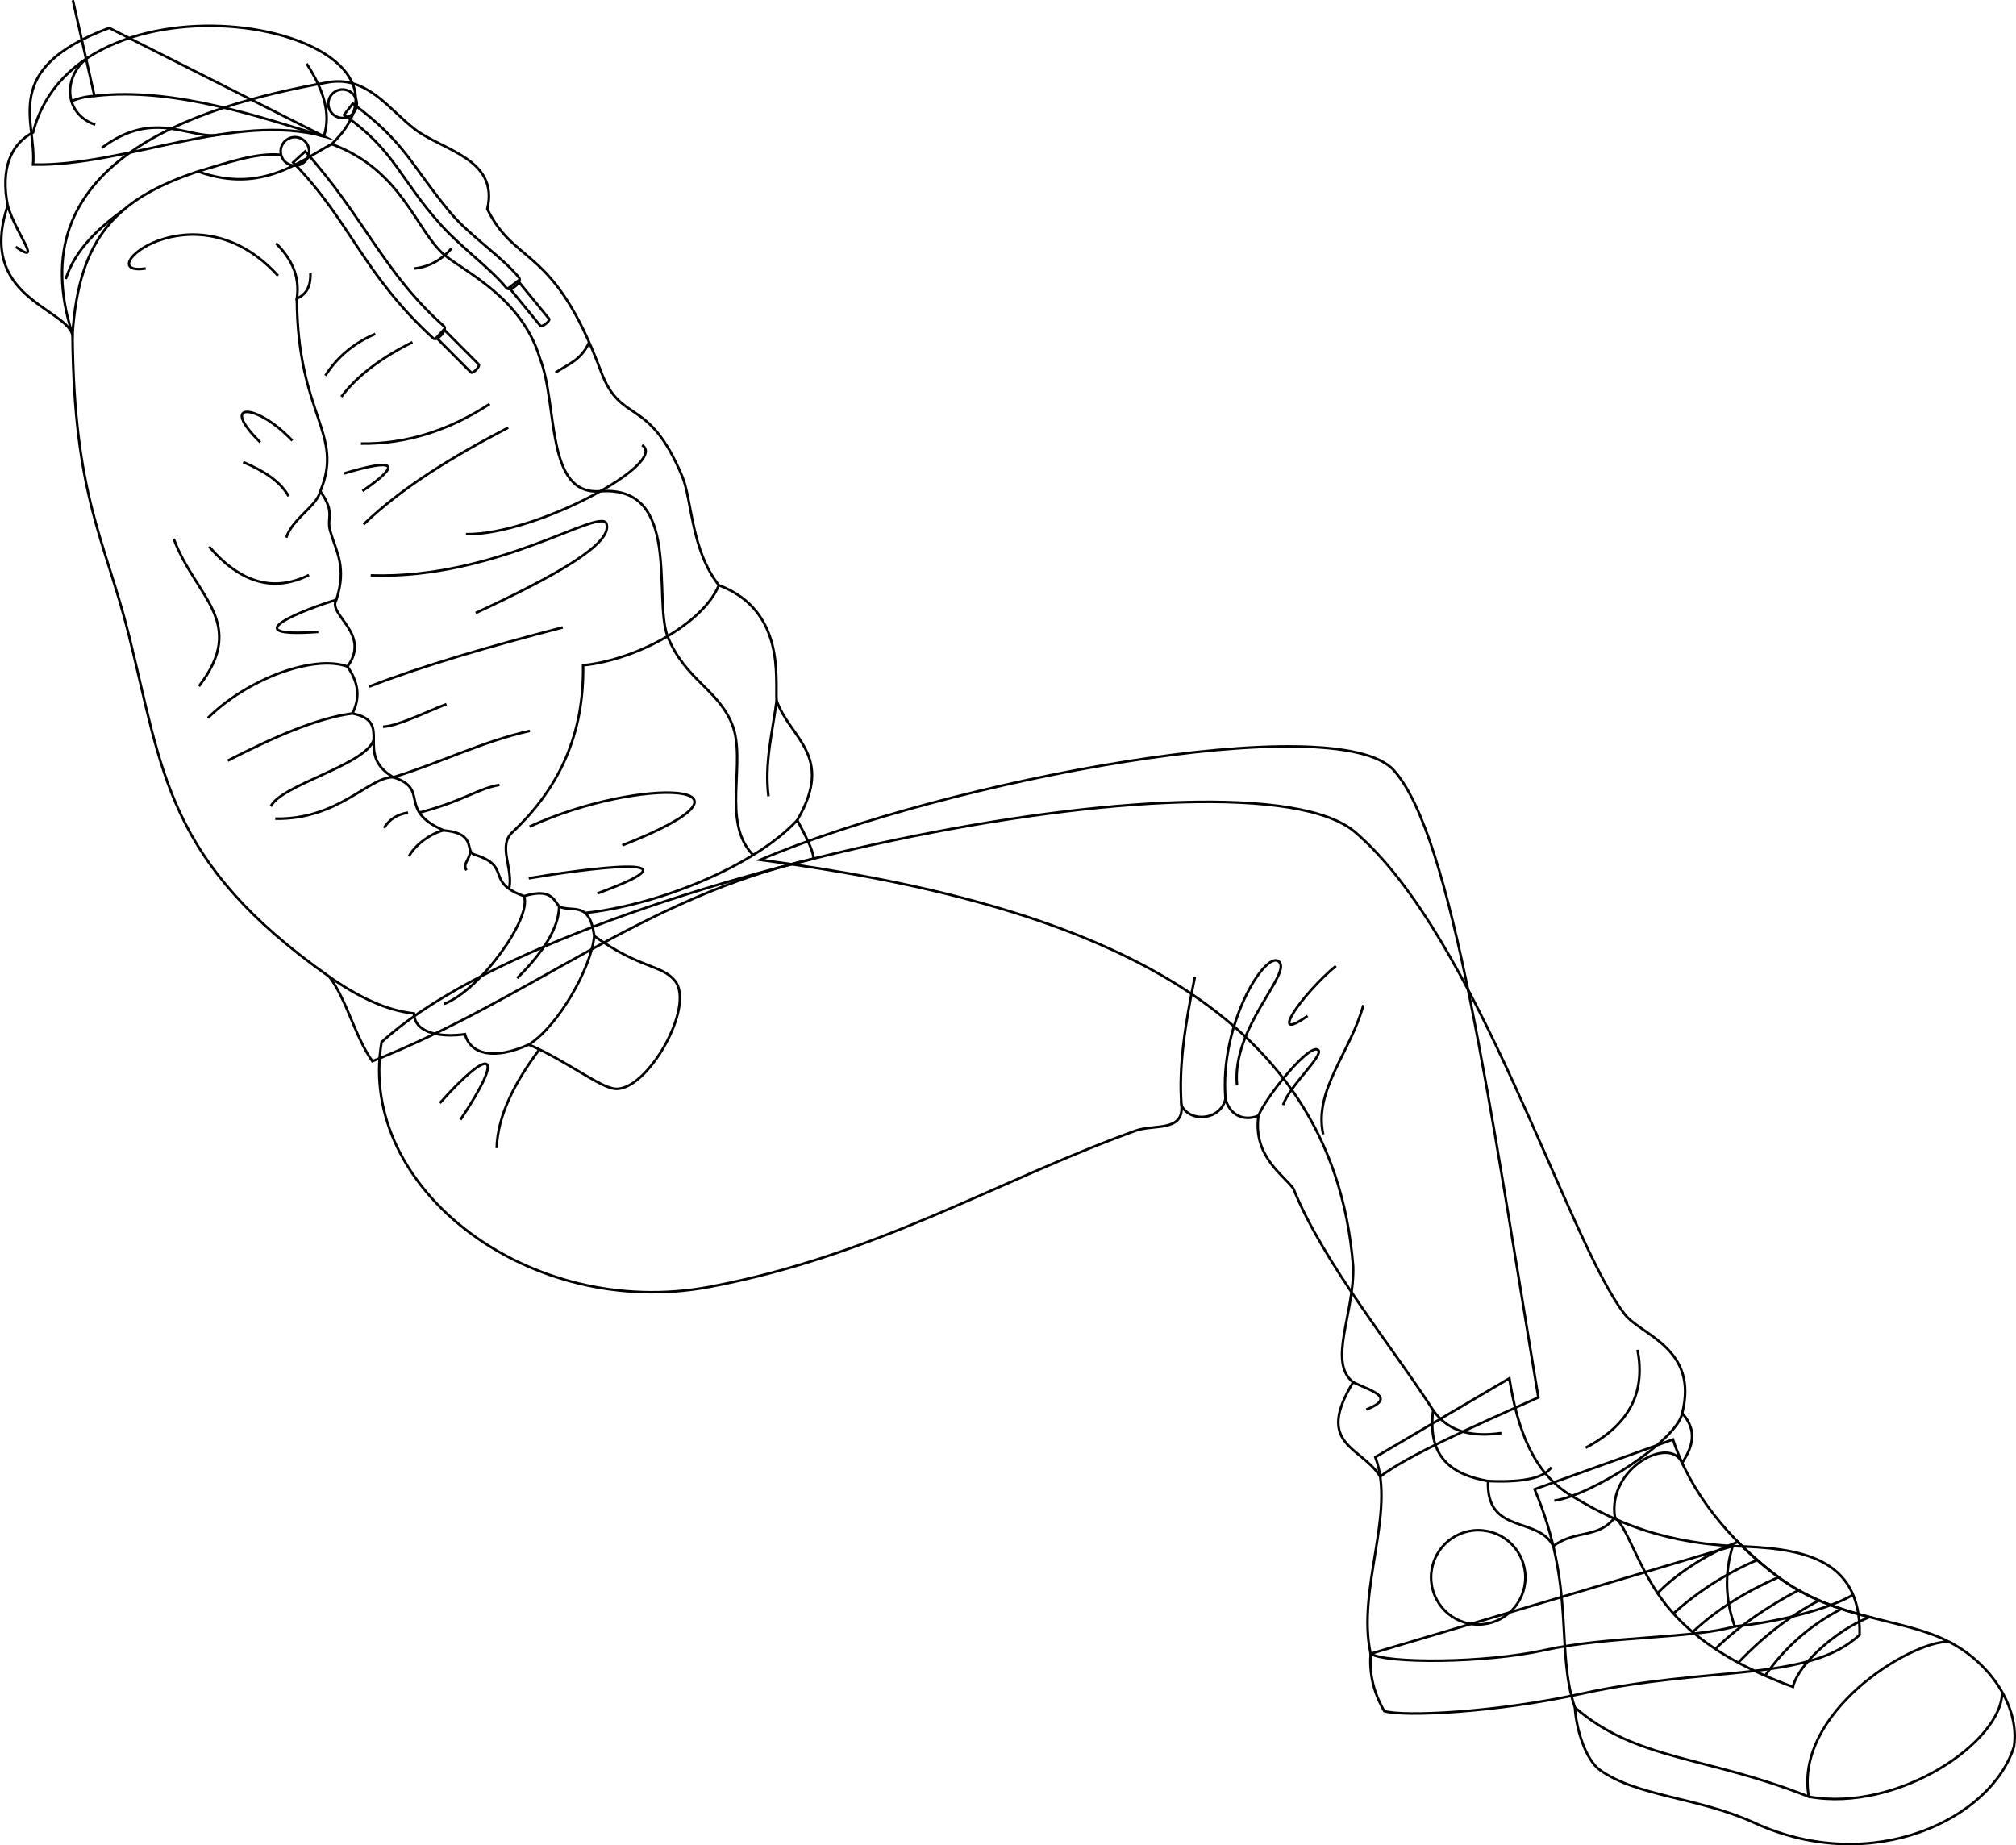 <svg id="presence" xmlns="http://www.w3.org/2000/svg" viewBox="0 0 1596.67 1461.56">
  <defs>
    <style>
      .cls-1 {
        fill: none;
        stroke: #000;
        stroke-miterlimit: 10;
        stroke-width: 2px;
      }
    </style>
  </defs>
  <title>stationWagon</title>
  <g id="bennettSoleSide">
    <path class="cls-1" d="M1372.28,1224.53c52.88,1.38,101.88,8.17,100.53,70.33-40.67,37.56-118.49,24.24-219.8,46.51-68.73,15.11-141.45,18.48-156.68,13.85-9.08-15.9-11.74-30.16-10.82-45.43Z"/>
    <path class="cls-1" d="M1247.33,1352.34c1.08,18.15,8.81,41.69,19.82,49.55,29.57,21.13,78,21.52,122.39,41.87,93.89,43,188.17-3.7,205.56-60.53,4.58-31.47-18.85-66.46-51.77-83"/>
  </g>
  <g id="bennettShoe">
    <path class="cls-1" d="M1195.41,1091.68c6.35,39.77,18.5,74.64,49.06,92.92,28.36,17,65,36.38,127.81,39.93-6.62,21.76-5.83,42.67,1.65,63.61-33.16,9.78-100,7.57-150.38,18.73-48,10.62-125.28,10.76-138,2.92-11.12-50.78,20.07-112.51,3.71-155.71Z"/>
    <path class="cls-1" d="M1325,1140.11c13.76,42.06,44.65,80,83.5,109,45.94,34.28,99.16,32.45,134.8,51.08-31.59,0-122.35,56.73-110.75,122.83-81.46-32.43-136.54-28.37-185.25-70.7-15.66-45.81,1.16-93.94-31.89-172.8Z"/>
  </g>
  <path id="bennettShoelace" class="cls-1" d="M1408.53,1249.13a281.48,281.48,0,0,1-32.07-27.89c-24.89,9.2-50.64,26.72-63.61,40.64,22,33.14,59.59,56.72,107.18,74.14,3.91-17.1,32.8-44.24,60.64-55.26C1456.91,1274.58,1431.79,1266.48,1408.53,1249.13Z"/>
  <circle id="converseLogo" class="cls-1" cx="1170.75" cy="1249.3" r="37.33"/>
  <g id="clothesOverlapLine">
    <path class="cls-1" d="M1325.37,1277.92a241.69,241.69,0,0,1,66.32-42.37"/>
    <path class="cls-1" d="M1340.6,1292.59c18.51-17.47,41.51-31.71,67.93-43.46"/>
    <path class="cls-1" d="M1358.53,1306c18.47-18,40.72-33.32,65.85-46.5"/>
    <path class="cls-1" d="M1376.74,1316.82c19.52-20.55,40.79-37.07,63.93-49.26"/>
    <path class="cls-1" d="M1398,1327.19c15.71-22.75,36-40.15,60.32-52.93"/>
    <path class="cls-1" d="M1279,1201.75c8.87,7,17.45,35.8,33.84,60.13"/>
  </g>
  <g id="clothesDisplayLine">
    <path class="cls-1" d="M1467.63,1263.05c-18.19,11.06-59.13,21.68-93.7,25.09"/>
    <path class="cls-1" d="M1432.58,1423c69.89,12.8,153.13-43,153.13-82.85"/>
  </g>
  <g id="bennettJeans">
    <path class="cls-1" d="M1071.7,1094.77c-20.33-16,1.09-54.43,0-91.86C1055.37,796,861.38,715.32,602.1,681c147.27-62.81,457.23-121.1,502-70.73,46.5,52.36,75.8,265.44,114.27,496.52-51.28,22.9-103.23,45.94-125.25,62.66C1078.18,1145.44,1041.09,1144.79,1071.7,1094.77Z"/>
    <path class="cls-1" d="M302.22,825.38C282.45,941,419.47,1046.07,561.84,1019.24c132-24.87,227-83.72,337.6-123.71,14.34-5.19,37.85,1.13,36.37-19.77,7.42,13.88,31.17,11.18,34.79-5.53,3,12.25,13.65,18.33,26.09,13.44-4.34,31.88,18.87,45.92,27.67,57.71,23.89,59.26,79.2,126.4,110.68,175.52-4.82,37.47,15,51,43.48,56.13-1.55,42.67,39.48,27.55,51.69,51.5,17.75-13.29,35.59-5.54,48.8-22.78-6.11-38.82,43.53-65.19,53.29-43.13,8-12.44,12.56-25.18,0-39.35,13.1-51.49-32.67-61.83-45.46-78.27-45.77-58.82-116.45-299.16-213.65-382C986.55,585.13,445.46,694.07,302.22,825.38Z"/>
  </g>
  <g id="clothesFoldLine">
    <path class="cls-1" d="M348.4,873.64c40.06-45,53-41.76,16.29,13.18"/>
    <path class="cls-1" d="M426.74,831.76c-19.46,26.2-32.69,52.14-33.35,77.56"/>
    <path class="cls-1" d="M935.81,875.76c-2.55-29.65,2.78-65,10.57-102.17"/>
    <path class="cls-1" d="M996.69,883.67c5.49-14.35,40.91-58.62,47.41-51.91,4.22,4.35-23,28.42-27.92,43.43"/>
    <path class="cls-1" d="M1058.06,765.06c-26.37,21.71-55,62.66-22.49,39.55"/>
    <path class="cls-1" d="M1079.78,796.08c-10.08,37.23-39.56,67.48-31.8,102.38"/>
    <path class="cls-1" d="M970.6,870.23c-4.83-58.64,30.93-116,41.7-109.05,12.92,8.38-37.22,52-32.57,98.5"/>
    <path class="cls-1" d="M1071.7,1094.77c14.28,6.89,34.82,12,10.41,21.63"/>
    <path class="cls-1" d="M1296.94,1069.09c5.94,31.22-4,58.09-41.1,77.55"/>
    <path class="cls-1" d="M1135,1116.9c12.7,18,32,21.25,54.1,18.11"/>
    <path class="cls-1" d="M1178.52,1173c29.88,1.33,44.73-3,50.17-10.87"/>
    <path class="cls-1" d="M1332.3,1119.27c-3.74,21.12-70.7,64.79-101.28,69.26"/>
  </g>
  <g id="bennettHoodie">
    <path class="cls-1" d="M260.85,65c30.31-4.66,47.46,21.89,67.81,37.42,22,16.75,66.65,23.38,57.29,63.13,22.22,45.6,52.61,28.06,90,128.61,15.93,42.81,37.3,18.6,64.3,83,7.92,18.88,7,58.46,29.06,86.35,52.78,20,44.6,73.83,45.77,91.36,10.51,30.24,46.29,43.32,16.37,94.71,6.26,11.91,12.73,24,12.89,30.51C509,711,420.22,791,294.91,840.51c-14-19.94-20.26-48.68-34.06-66.92-129.78-91.32-131.77-162.75-159-271.37C83,427.08,58.58,393.49,57.42,264.88,14.31,131.48,148.46,84.82,260.85,65Z"/>
    <path class="cls-1" d="M262.72,114.13c-24,12.37-54.88,40.19-105.9,21.64-64.93,21.65-94.3,52.56-99.4,129.11-7.27-21.66-75.29-30.17-51.33-102-5.66-29.33,2.34-48.79,20.1-58C62.52-35.83,358.57,22.15,262.72,114.13Z"/>
  </g>
  <path id="bennettHoodieInner" class="cls-1" d="M26.19,130.36c3.09-34-27.06-75.75,60.29-108.21l170,85.8C185.42,88.62,98.85,131.91,26.19,130.36Z"/>
  <g id="bennettHoodieLace">
    <path class="cls-1" d="M345.64,267.49,373,294.92c1.52,1.46,7.63-4.9,6.11-6.36L351.63,261Z"/>
    <path class="cls-1" d="M232.17,128.63C277.94,175.68,287,216.35,343.06,267.9c3.09,2.93,11.22-6.48,8.72-9.4-48.15-42.69-63.67-87.1-110-138.6Z"/>
    <circle class="cls-1" cx="233.57" cy="119.89" r="11.28"/>
    <path class="cls-1" d="M410.24,222.45l24.58,30c1.31,1.66-5.62,7.12-6.93,5.46l-24.69-30.1Z"/>
    <path class="cls-1" d="M279.41,82c41.77,30.9,46.34,49.12,77.28,86.41,14.8,17.84,41.74,35.62,54.48,51.63,2.48,3.16-6.69,11.45-10,8.08-13-15.78-35.74-32.08-51.51-49.53-33.31-36.83-36.36-58.93-77.19-87.63Z"/>
    <circle class="cls-1" cx="271.32" cy="82.16" r="11.28"/>
  </g>
  <g id="clothesOverlapLine-2" data-name="clothesOverlapLine">
    <path class="cls-1" d="M235.12,236.46c.44,92.82,37.73,106.73,18.58,152.57,12.2,17.36,4.78,20.73,7.77,31.26,5,17.56,13.28,28.44,4.94,54.8-7.46,11.56,27.93,26.73,8.8,52.81,7.65,11.13,11,23.11,3.92,37.17,33.54,6.91.67,31.55,32.27,50.51,29.71,9.48,2.63,25.65,39.92,42.09,27.18,2.52,16.23,16.62,24.55,19.22,30.33,9.48,7.58,21.49,39.18,32.86,20.86-6.32,23.39,2.53,27.81,8.22,10.46,4.93,24-5.06,27.81,23.38,36,25.92,53.42,22.6,63.83,35.4,16.54,20.33-22.14,88-47.4,85.58-12.47-1.2-38.57-22.3-68.26-35-27,12.16-46.13,8.21-50.56-8.22-17.69,2.53-39.81,0-40.45-16.43-21.74-2.29-44.15-13.11-67-29.07"/>
    <path class="cls-1" d="M569.34,463.47c-12.24,30.28-65.18,59.22-107.53,63.46.82,54.09-18.35,96.69-55.75,132-12.24,10.76.7,28.94-2.86,45.06"/>
    <path class="cls-1" d="M631.48,649.54C598,685.73,521.81,716.78,463.39,723.1"/>
    <path class="cls-1" d="M470.67,741.35c-2.5,25.54-28.62,71.42-51.83,86"/>
  </g>
  <g id="clothesFoldLine-2" data-name="clothesFoldLine">
    <path class="cls-1" d="M615.11,554.83c-3.67,27.15-9.64,49.72-6.49,75.85"/>
    <path class="cls-1" d="M419.47,654.67c87.52-40.23,201.15-35.29,73.4,14.83"/>
    <path class="cls-1" d="M418.76,695.61c41.64-7.06,145.08-21.22,54.35,12"/>
    <path class="cls-1" d="M442.86,718q-.53,24.39-33.27,56.69"/>
    <path class="cls-1" d="M415.05,709.75c6.36,17.72-35.11,74.79-63.34,85.38"/>
    <path class="cls-1" d="M372.34,673.68c.09,7.08-6.38,10.43-2.84,15.58"/>
    <path class="cls-1" d="M351.32,657.67c-8.45,1.71-22.3,10.66-27.49,20.65"/>
    <path class="cls-1" d="M323.19,643.59c-7.83,1.33-14.57,4.66-19,12.22"/>
    <path class="cls-1" d="M296,586c-6.58,20-73.8,35.71-81.52,52.75"/>
    <path class="cls-1" d="M279.13,565.07c-28,3.62-62.43,18.78-98.75,37.35"/>
    <path class="cls-1" d="M275.21,527.9c-26.72-9.72-79.39,9.87-110.59,40.75"/>
    <path class="cls-1" d="M266.41,475.09c-21.06,6.07-85.71,30.52-14.3,25.37"/>
    <path class="cls-1" d="M165.59,432.92c24.68,28.66,51,36.5,79.12,22.51"/>
    <path class="cls-1" d="M137.61,426.81c17,46,58.94,65.87,19.94,116.75"/>
    <path class="cls-1" d="M192.6,366c15.93,6.74,29.3,15,36,27"/>
    <path class="cls-1" d="M253.7,389c-2.72,12-21.86,21.38-27,36.81"/>
    <path class="cls-1" d="M206.11,350.26c-33.45-32.8-2.57-30.87,25.41-1.29"/>
    <path class="cls-1" d="M6.09,162.83c6.72,23.08,28.27,47.52,6.4,32.73"/>
    <path class="cls-1" d="M52.05,221c7.72-24.13,27.21-41.25,46.74-55.52"/>
    <path class="cls-1" d="M68.17,46.62C49.48,62.4,51.09,90.39,75.42,98.75"/>
    <path class="cls-1" d="M80.68,117.08c42.45-31.84,70.43-5.47,93.6-10.55"/>
    <path class="cls-1" d="M74.8,76a57.18,57.18,0,0,0-18.22,4.11"/>
    <path class="cls-1" d="M156.82,135.77c23-6.71,46.18-15.19,65.81-13.13"/>
    <path class="cls-1" d="M115.39,212.66c-46.09,6.93,37.93-67.7,104.81,5.71"/>
    <path class="cls-1" d="M218.57,192.68c12.1,12,19.18,25.95,16.55,43.78,8.79-3.89,11-11.36,10.77-20.13"/>
    <path class="cls-1" d="M297.28,264.45c-16.56,7.06-29.91,17.88-39.56,33"/>
    <path class="cls-1" d="M326.64,271c-23.52,11.8-43.1,25.75-56.28,43.23"/>
    <path class="cls-1" d="M357.63,196.76c-7.46,8.44-16.71,14.48-29.36,15.9"/>
    <path class="cls-1" d="M387.81,319.92c-32.12,21-66,31.88-101.95,31.4"/>
    <path class="cls-1" d="M402.49,338.68c-43.4,22.63-83.64,47-114.59,76.67"/>
    <path class="cls-1" d="M272.4,375c40.47-12.09,46.71-8.09,14.68,13.87"/>
    <path class="cls-1" d="M466.62,271c-6.22,14.68-18,17.94-26.61,24.15"/>
    <path class="cls-1" d="M508.53,352.54c21.64,14-84.42,71.37-139.48,70.56"/>
    <path class="cls-1" d="M293.61,455.76c100.73,3.26,182.5-54.86,186.78-40.82,4.69,15.42-38.49,40.29-103.59,70.55"/>
    <path class="cls-1" d="M445.72,496.91c-58.39,15.15-111.69,30.64-153.34,46.9"/>
    <path class="cls-1" d="M353.55,557.68c-19.2,7.56-38.39,17.21-50.16,17.94"/>
    <path class="cls-1" d="M419.62,578.88c-37.35,8.23-72.86,26.1-108.22,36.7-19-.43-43.53,33.8-93.39,32.83"/>
    <path class="cls-1" d="M395.56,621.7c-16.63,2.58-28.14,12.65-63.39,21.89"/>
  </g>
  <path id="zipperDisplayLine" class="cls-1" d="M262.72,114.13c56,20.61,67,69.3,89.55,88,15.88,13.16,61.21,33.85,75.35,81.73,14.56,36.64,4,108.92,48,105.21,64.31-4.57,41.57,83.79,53.08,114.89,13.77,34.35,39.73,41.55,51.05,69.53,12,29.54-9,77.8,16.77,103.73"/>
  <g id="skinEastAsian">
    <path class="cls-1" d="M57.71.22,74.8,76c63.23-7.4,133.87,17.66,181.73,32,6.1-19-1.14-38.27-13.68-57.6"/>
  </g>
</svg>
